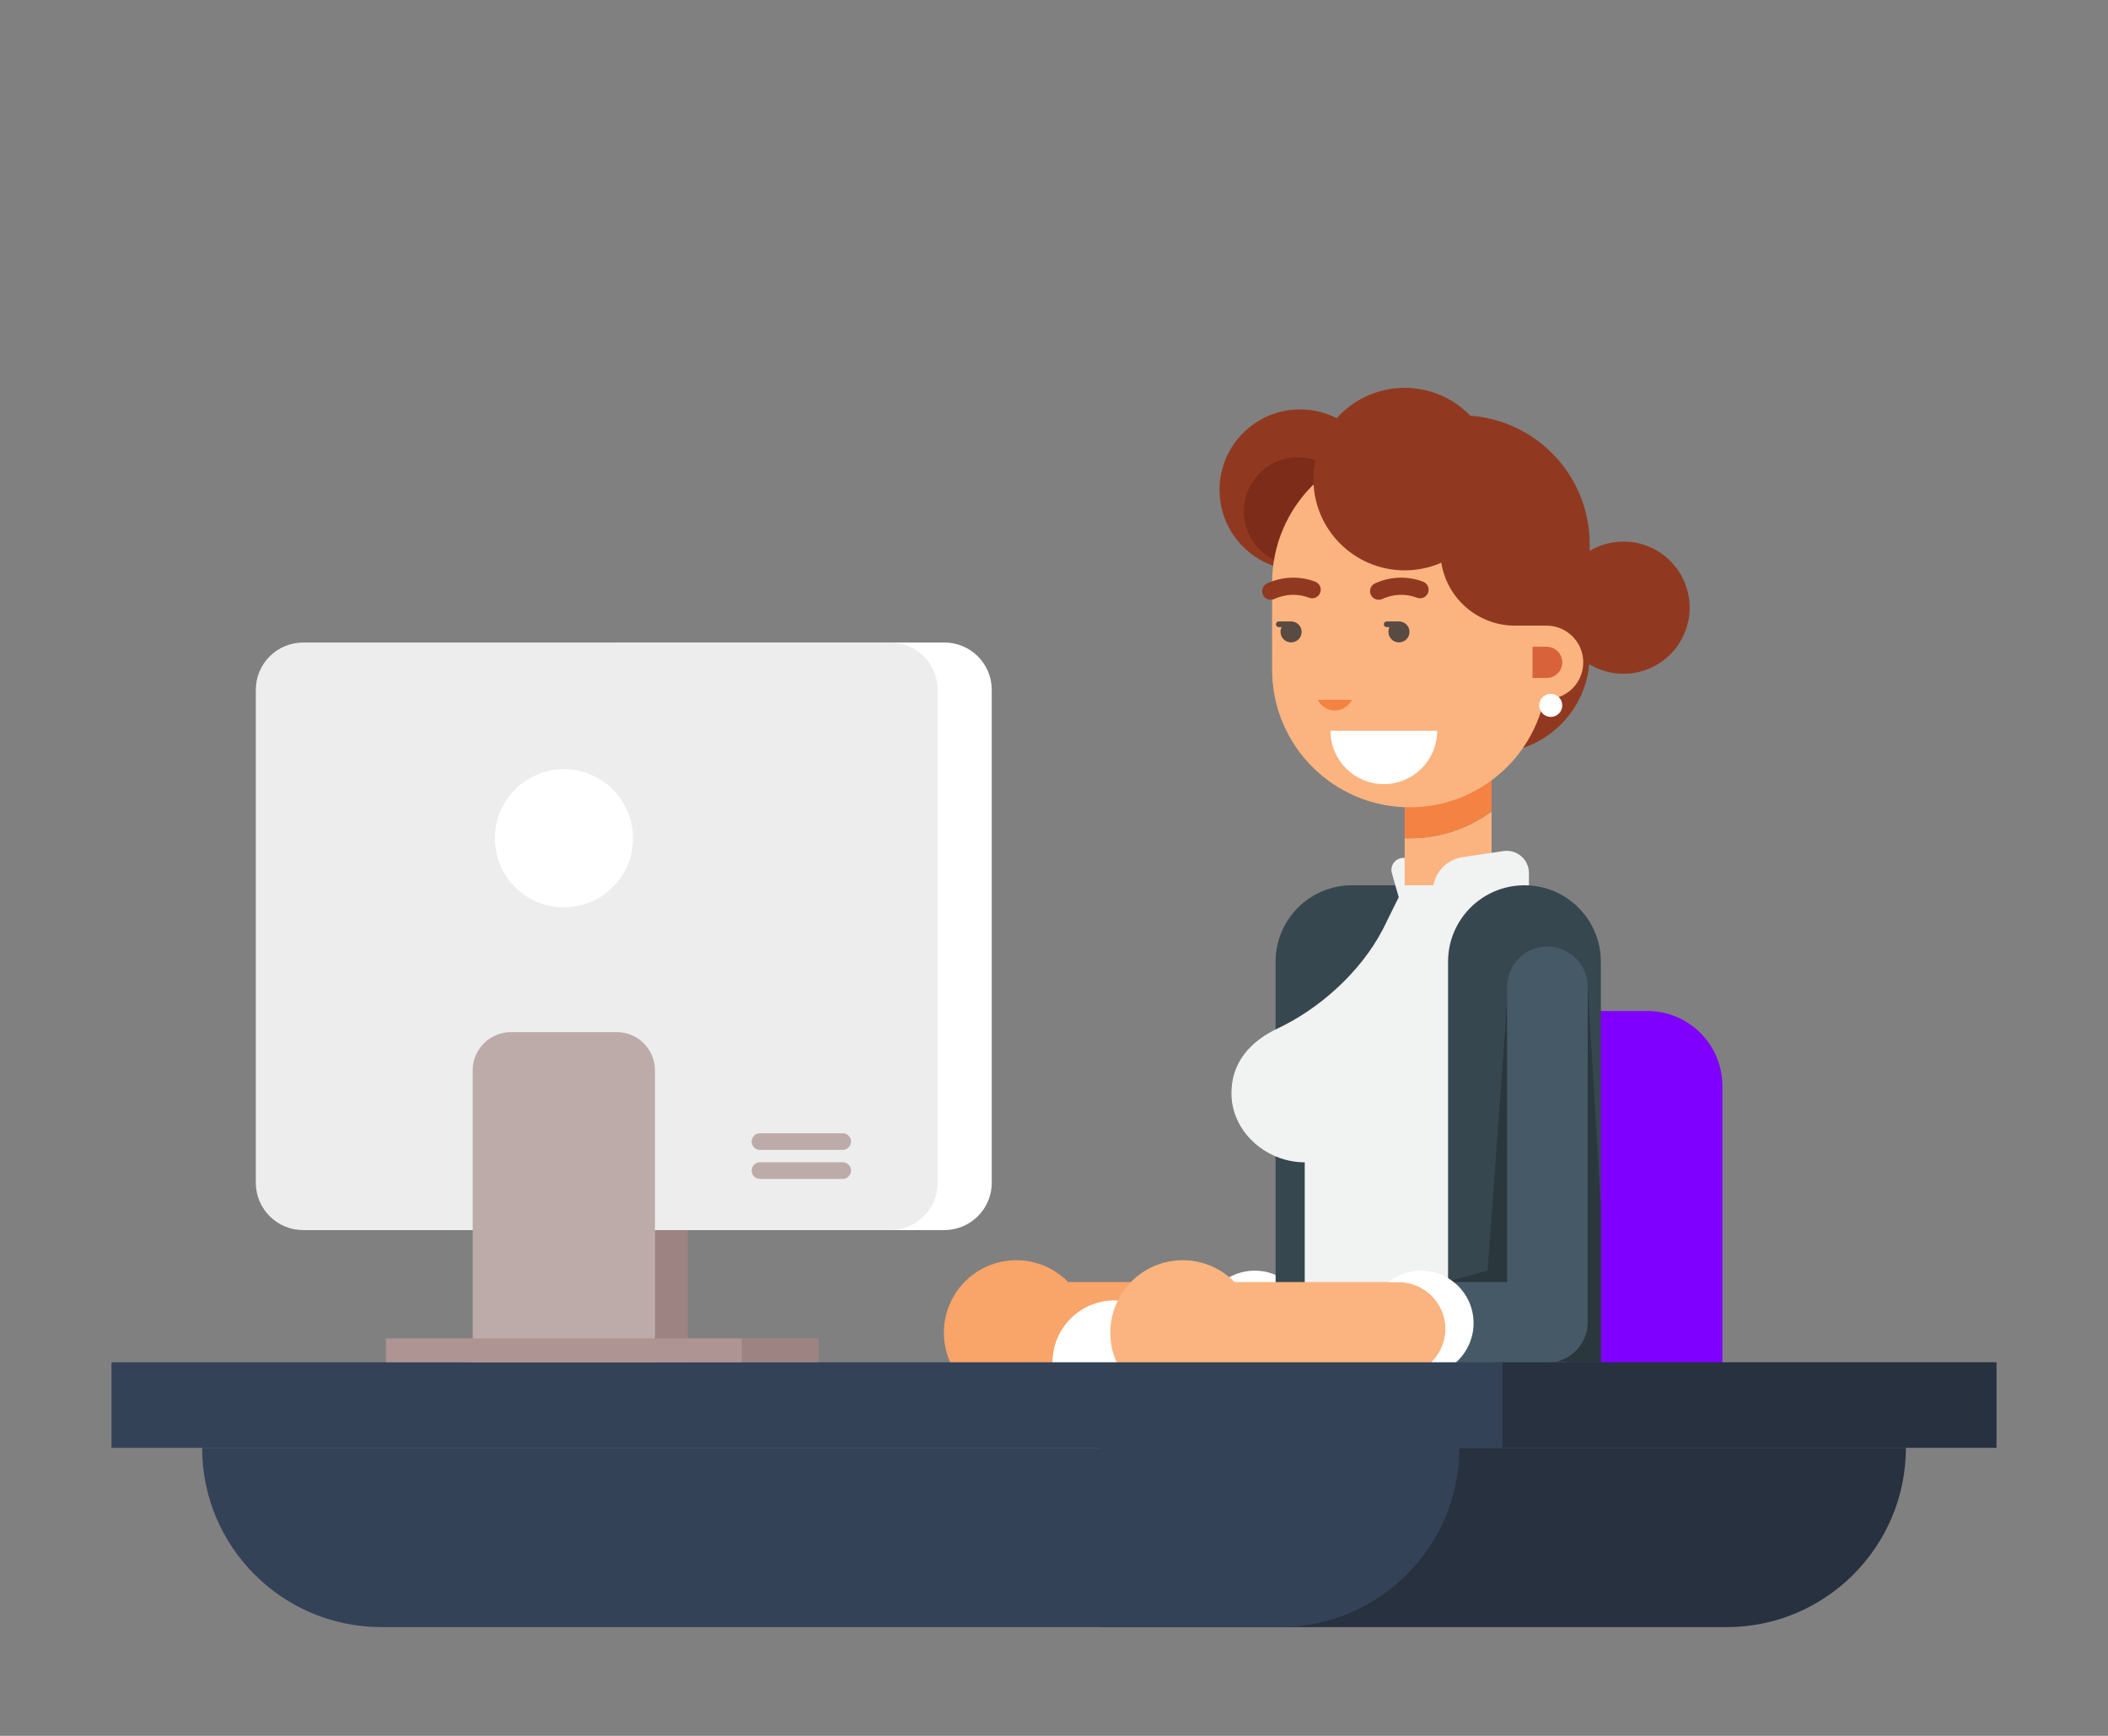<svg version="1.1" id="Layer_1" xmlns="http://www.w3.org/2000/svg" x="0" y="0" viewBox="544 -304 1700 1400" style="enable-background:new 544 -304 1700 1400" xml:space="preserve"><rect x="544" y="-304" width="1700" height="1400" fill="#808080" stroke="none"/><style>.st1{fill:#f9a469}.st2{fill:#455a66}.st3{fill:#fff}.st4{fill:#913920}.st6{fill:#37474f}.st7{fill:#f1f2f2}.st8{fill:#fbb47f}.st9{fill:#f48242}.st11{fill:#594a42}.st13{fill:#27313f}.st14{fill:#344258}.st15{fill:#9d8483}.st17{fill:#bdabaa}</style><path d="M1872.6 511.4h-220.5V795H1933V571.8c0-33.3-27-60.4-60.4-60.4z" style="fill:#7f00ff"/><circle class="st1" cx="1363.6" cy="770.8" r="58.4"/><path class="st2" d="M1657.8 459.4c-17.9 0-32.5 14.6-32.5 32.5V730h-42.8c9.7 7.8 15.9 19.7 15.9 33 0 12.8-5.6 24.2-14.6 32h74c17.9 0 32.5-14.6 32.5-32.5V491.9c0-17.9-14.6-32.5-32.5-32.5z"/><path class="st1" d="M1575.6 767.7c0-20.8-16.9-37.7-37.7-37.7H1403v65h160.9c7.2-6.9 11.7-16.5 11.7-27.3z"/><path class="st3" d="M1598.3 763.1c0-13.4-6.2-25.3-15.9-33-7.3-5.8-16.5-9.3-26.5-9.3s-19.3 3.5-26.5 9.3h8.5c20.8 0 37.7 16.9 37.7 37.7 0 10.7-4.5 20.4-11.7 27.3-4.7 4.5-10.7 7.8-17.2 9.4 3 .7 6.1 1 9.3 1 10.6 0 20.4-3.9 27.8-10.4 8.8-7.9 14.5-19.3 14.5-32z"/><circle class="st4" cx="1853.3" cy="186.1" r="53.3"/><path class="st4" d="M1826 190.8h-79.1v112.6c43.7 0 79.1-35.4 79.1-79.1v-33.5z"/><circle class="st4" cx="1592.4" cy="91.1" r="64.9"/><circle cx="1590.7" cy="108.4" r="43.6" style="fill:#7c2c19"/><path class="st6" d="M1695.9 794.6h-123.2v-323c0-34 27.6-61.6 61.6-61.6h61.6v384.6z"/><path class="st7" d="m1672 419.6-5.5-19.3c-1.8-6.2 2.9-12.4 9.3-12.4h7.6v31.7H1672z"/><path class="st8" d="M1680.9 372.1c-1.4 0-2.8 0-4.1-.1v38h70.1v-59.6c-18.5 13.7-41.3 21.7-66 21.7z"/><path class="st9" d="M1676.8 234.5V372c1.4.1 2.7.1 4.1.1 24.7 0 47.6-8.1 66-21.8V234.5h-70.1z"/><path class="st7" d="m1676.8 410-9.3 18.7-6.5 13.2-1.8 3.6c-18.3 35.3-52.2 64.6-84.5 79.8-23.2 10.9-37.6 28.2-37.6 52.4 0 30.3 26.6 54.5 56.9 55.7h2.2v161.2h210.6V452.4l-60-42.4h-70z"/><path class="st7" d="M1777 424.4h-77.5v-9.3c0-13.9 10.2-25.8 24-27.8l33-4.9c10.8-1.6 20.5 6.8 20.5 17.7v24.3z"/><path class="st6" d="M1835 794.6h-123.2v-323c0-34 27.6-61.6 61.6-61.6s61.6 27.6 61.6 61.6v323z"/><path class="st8" d="M1680.9 347.1c-61.3 0-111-49.7-111-111v-70c0-61.3 49.7-111 111-111s111 49.7 111 111v70c0 61.3-49.7 111-111 111z"/><path class="st4" d="M1652.2 31v49.2h53.4v60.2c0 33.3 27 60.2 60.2 60.2h60.2v-65.7c0-57.4-46.5-103.9-103.9-103.9h-69.9z"/><circle class="st4" cx="1676.8" cy="82.4" r="73.6"/><path style="fill:#2a373d" d="m1824.4 491.9-65 12.2-15.7 216.6-34 9.3h2.1v64.6H1835V668.4z"/><path class="st4" d="M1604.6 165.1c-12.7-4.7-26.4-4.2-38.7 1.4-3.5 1.6-5 5.7-3.4 9.2.8 1.7 2.2 3 3.9 3.6 1.7.6 3.6.6 5.3-.2 8.9-4.1 18.9-4.5 28.1-1 3.6 1.3 7.6-.5 8.9-4.1s-.5-7.5-4.1-8.9z"/><path class="st11" d="M1585.2 197.2h-9.9c-1.3 0-2.3 1-2.3 2.3s1 2.3 2.3 2.3h2.3c-.6 1.1-.9 2.4-.9 3.8 0 4.7 3.8 8.5 8.5 8.5s8.5-3.8 8.5-8.5c0-4.6-3.8-8.4-8.5-8.4z"/><path class="st4" d="M1691.6 165.1c-12.7-4.7-26.4-4.2-38.7 1.4-3.5 1.6-5 5.7-3.4 9.2.8 1.7 2.2 3 3.9 3.6 1.7.6 3.6.6 5.3-.2 8.9-4.1 18.9-4.5 28.1-1 3.6 1.3 7.6-.5 8.9-4.1 1.3-3.6-.5-7.5-4.1-8.9z"/><path class="st11" d="M1672.2 197.2h-9.9c-1.3 0-2.3 1-2.3 2.3s1 2.3 2.3 2.3h2.3c-.6 1.1-.9 2.4-.9 3.8 0 4.7 3.8 8.5 8.5 8.5s8.5-3.8 8.5-8.5c0-4.6-3.8-8.4-8.5-8.4z"/><path class="st9" d="M1606.7 260.4c2.5 5.1 7.7 8.6 13.8 8.6 6.1 0 11.3-3.5 13.8-8.6h-27.6z"/><path class="st3" d="M1660 328.4c23.7 0 43-19.3 43-43h-86c0 23.8 19.3 43 43 43z"/><path class="st8" d="M1791.2 200.6h-28.4v59.3h28.4c16.4 0 29.6-13.3 29.6-29.6.1-16.4-13.2-29.7-29.6-29.7z"/><path d="M1779.9 242.9v-25.3h11.4c7 0 12.6 5.7 12.6 12.6 0 7-5.7 12.6-12.6 12.6h-11.4v.1z" style="fill:#d8633a"/><circle class="st3" cx="1794.6" cy="264.9" r="9.3"/><path class="st3" d="M1442.7 744.8c-27.5 0-49.9 22.3-49.9 49.9v2h99.8v-2c-.1-27.5-22.4-49.9-49.9-49.9z"/><circle class="st8" cx="1497.8" cy="770.8" r="58.4"/><path class="st2" d="M1791.9 459.4c-17.9 0-32.5 14.6-32.5 32.5V730h-42.8c9.7 7.8 15.9 19.7 15.9 33 0 12.8-5.6 24.2-14.6 32h74c17.9 0 32.5-14.6 32.5-32.5V491.9c0-17.9-14.6-32.5-32.5-32.5z"/><path class="st8" d="M1709.7 767.7c0-20.8-16.9-37.7-37.7-37.7h-134.9v65H1698c7.2-6.9 11.7-16.5 11.7-27.3z"/><path class="st3" d="M1732.4 763.1c0-13.4-6.2-25.3-15.9-33-7.3-5.8-16.5-9.3-26.5-9.3s-19.3 3.5-26.5 9.3h8.5c20.8 0 37.7 16.9 37.7 37.7 0 10.7-4.5 20.4-11.7 27.3-4.7 4.5-10.7 7.8-17.2 9.4 3 .7 6.1 1 9.3 1 10.6 0 20.4-3.9 27.8-10.4 8.9-7.9 14.5-19.3 14.5-32z"/><path class="st13" d="M1750.9 794.7h403.2v69h-403.2z"/><path class="st14" d="M633.9 794.7h1121.8v69H633.9z"/><path class="st13" d="M1936.4 1008.3h-505.6V863.7H2081c0 79.8-64.8 144.6-144.6 144.6z"/><path class="st14" d="M1576.3 1008.3H851.6c-79.9 0-144.6-64.8-144.6-144.6h1013.9c0 79.8-64.8 144.6-144.6 144.6z"/><path class="st15" d="M917.2 775.4h287v19.2h-287z"/><path class="st15" d="M1067.9 528.4h-85.3c-17 0-30.9 13.8-30.9 30.9v235.3h147V559.3c0-17-13.8-30.9-30.8-30.9z"/><path class="st3" d="M1305.5 688.1H1047c-21.1 0-38.2-17.1-38.2-38.2V252.4c0-21.1 17.1-38.2 38.2-38.2h258.6c21.1 0 38.2 17.1 38.2 38.2V650c0 21-17.2 38.1-38.3 38.1z"/><path d="M1262 688.1H788.5c-21.1 0-38.2-17.1-38.2-38.2V252.4c0-21.1 17.1-38.2 38.2-38.2H1262c21.1 0 38.2 17.1 38.2 38.2V650c0 21-17.1 38.1-38.2 38.1z" style="fill:#ededed"/><path class="st17" d="M1041.4 528.4h-85.3c-17 0-30.9 13.8-30.9 30.9v235.3h147V559.3c.1-17-13.8-30.9-30.8-30.9z"/><path style="fill:#ae9493" d="M855.2 775.4h287v19.2h-287z"/><path class="st17" d="M1223.6 623.4h-66.7a6.7 6.7 0 0 1 0-13.4h66.7c3.7 0 6.7 3 6.7 6.7-.1 3.7-3 6.7-6.7 6.7zm0 23.4h-66.7a6.7 6.7 0 0 1 0-13.4h66.7c3.7 0 6.7 3 6.7 6.7-.1 3.7-3 6.7-6.7 6.7z"/><circle class="st3" cx="998.8" cy="372.1" r="55.7"/></svg>